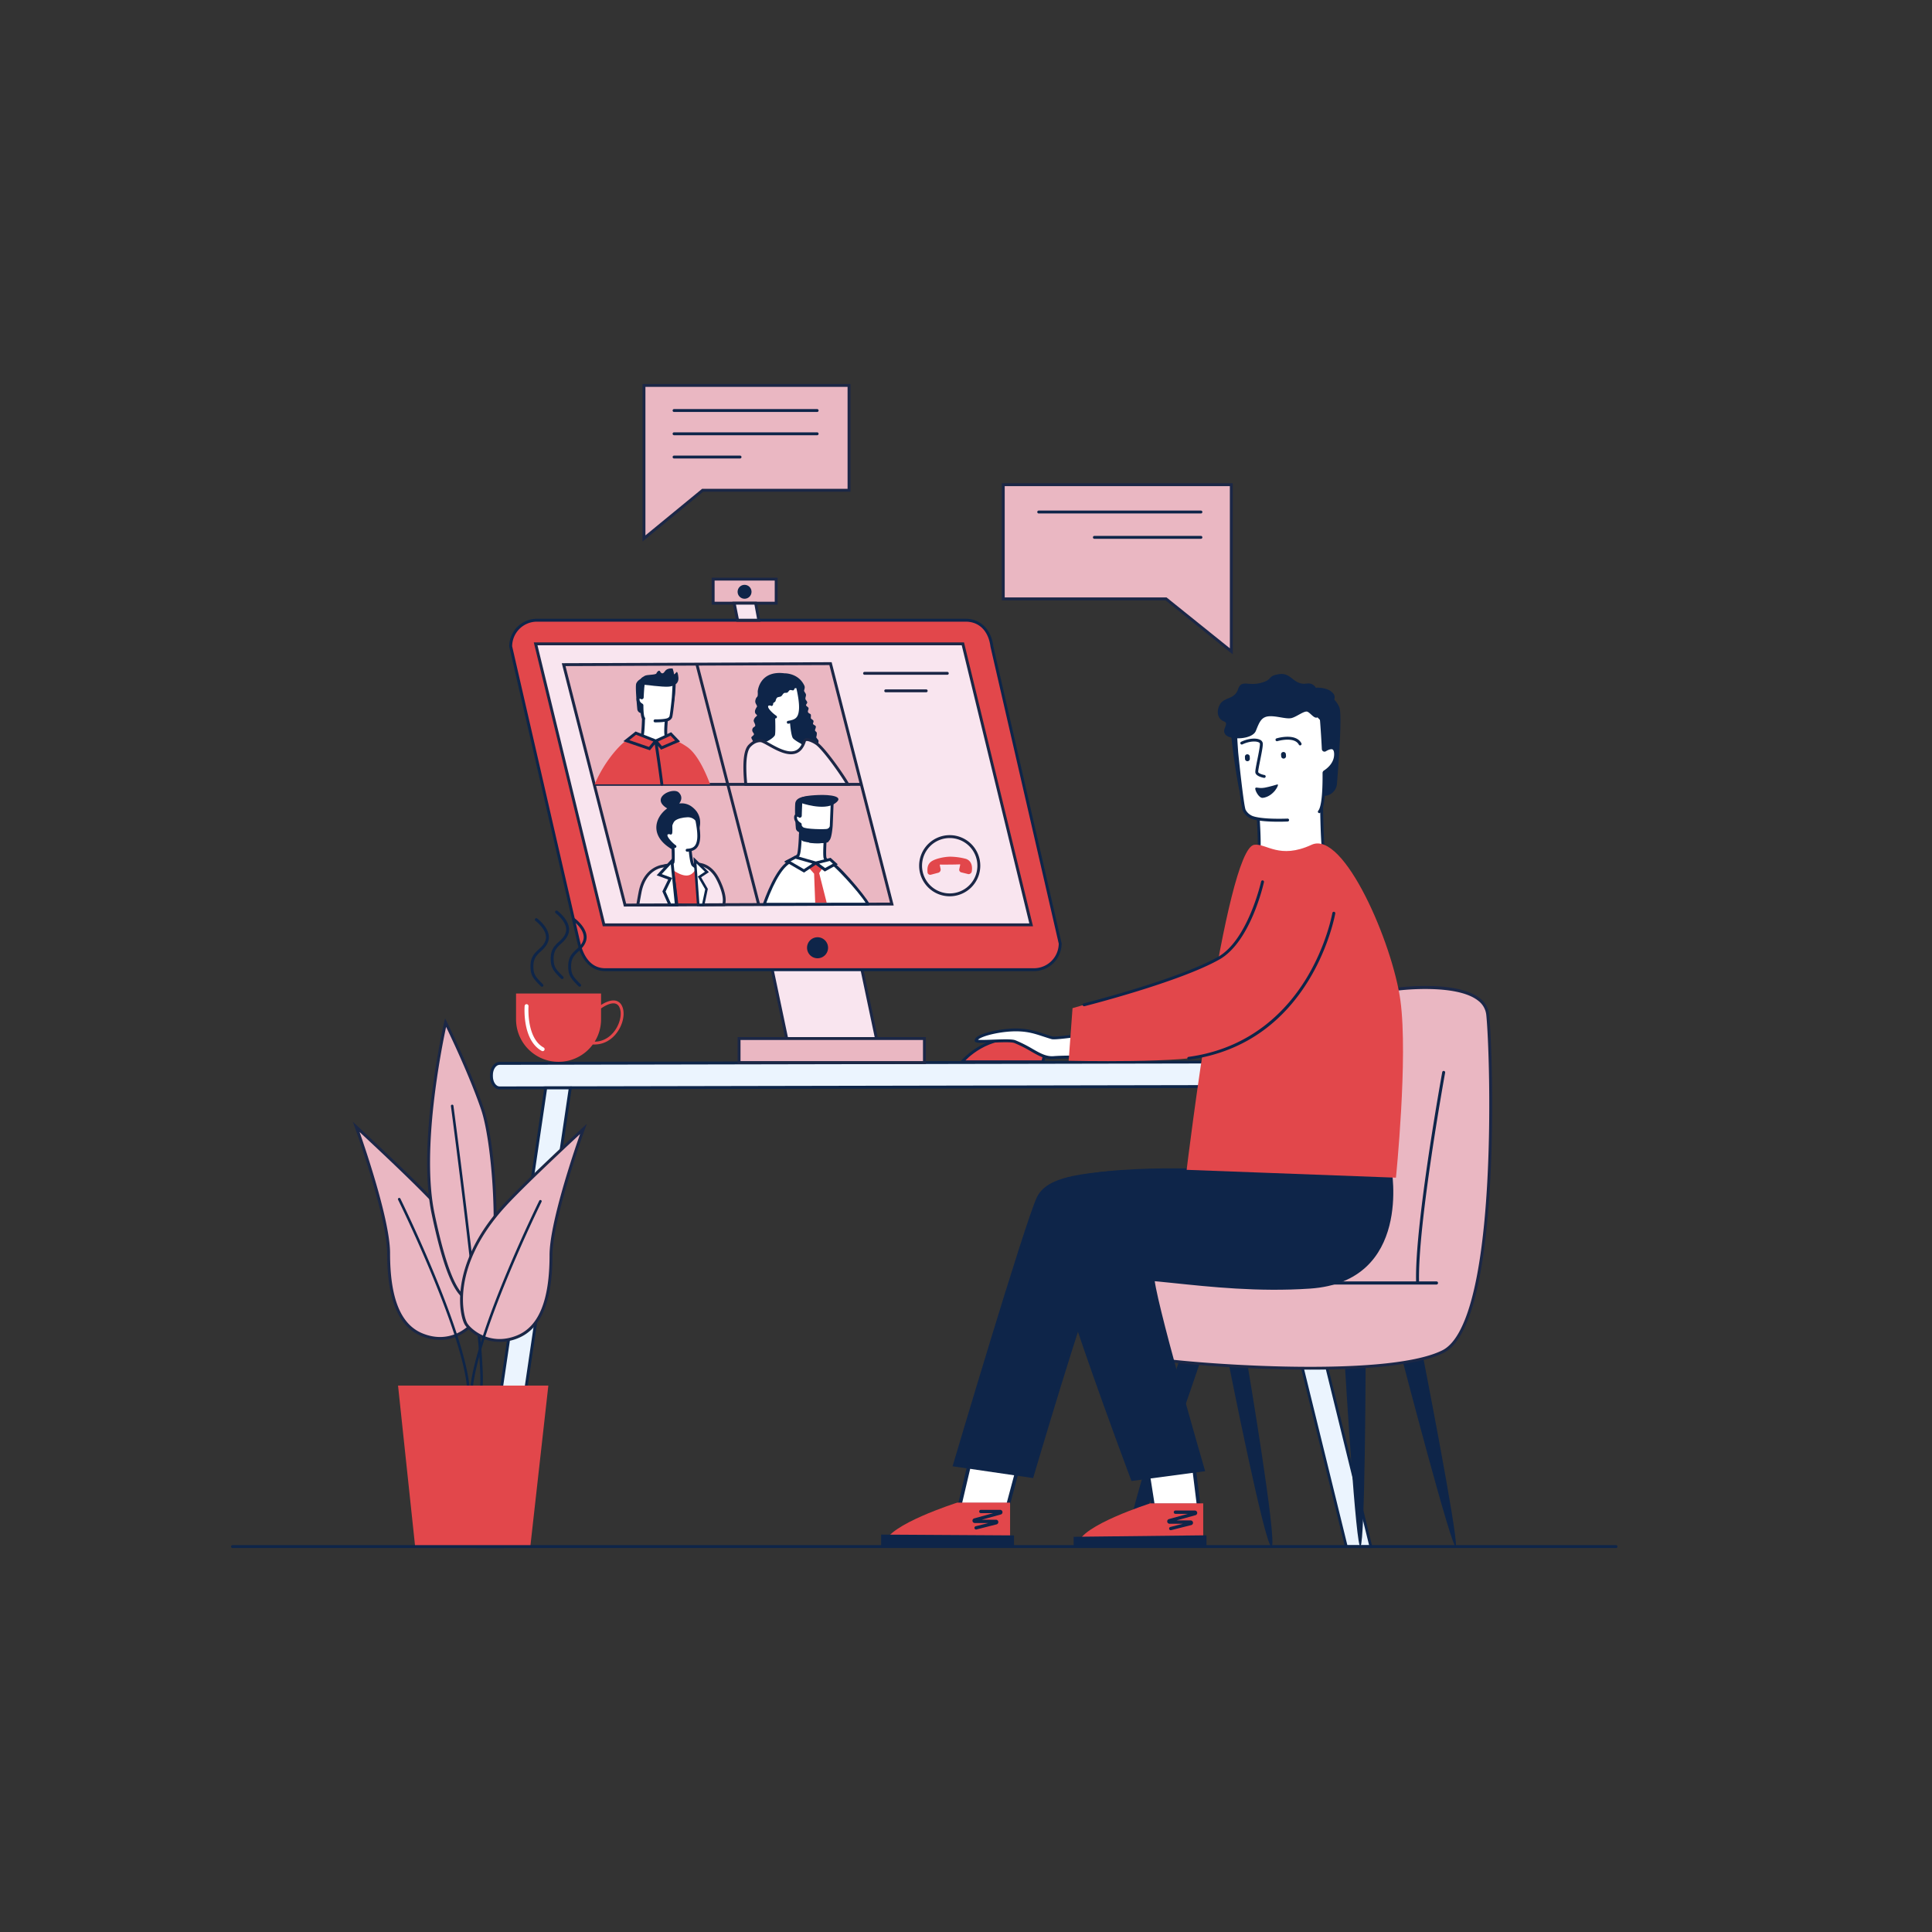 <svg id="Слой" xmlns="http://www.w3.org/2000/svg" viewBox="0 0 2000 2000"><rect x="0" y="0" width="2000" height="2000" fill="#333333" stroke="none"/><defs><style>.cls-1{fill:#eab7c2;}.cls-2{fill:#1b2746;}.cls-3{fill:#0e2549;}.cls-4{fill:#ebf4fe;}.cls-5{fill:#f9e5ef;}.cls-6{fill:#fff;}.cls-7{fill:#e2474b;}</style></defs><title>video</title><polygon class="cls-1" points="1038.57 501.74 1274.65 501.74 1274.65 610.9 1274.65 619.95 1274.65 674.27 1207.09 619.95 1038.57 619.95 1038.57 501.74"/><path class="cls-2" d="M1276.15,677.4l-69.59-55.95H1037.07V500.24h239.08Zm-236.08-58.95h167.55l.41.33,65.12,52.36V503.24H1040.07Z"/><path class="cls-3" d="M1243.18,531.54h-167.9a1.5,1.5,0,0,1,0-3h167.9a1.5,1.5,0,0,1,0,3Z"/><path class="cls-3" d="M1243.18,557.77H1132.91a1.5,1.5,0,0,1,0-3h110.27a1.5,1.5,0,0,1,0,3Z"/><polygon class="cls-1" points="878.91 398.99 666.63 398.99 666.63 499.22 666.63 507.53 666.63 557.4 727.38 507.53 878.91 507.53 878.91 398.99"/><path class="cls-2" d="M665.13,560.58V397.48H880.41V509H727.92Zm3-160.1V554.23L726.85,506H877.41V400.48Z"/><path class="cls-3" d="M845.9,426.47H697.79a1.5,1.5,0,0,1,0-3H845.9a1.5,1.5,0,0,1,0,3Z"/><path class="cls-3" d="M845.9,450.55H697.79a1.5,1.5,0,0,1,0-3H845.9a1.5,1.5,0,0,1,0,3Z"/><path class="cls-3" d="M766.09,474.63h-68.3a1.5,1.5,0,0,1,0-3h68.3a1.5,1.5,0,0,1,0,3Z"/><path class="cls-4" d="M517.14,1126.19l839.29-1.61c4.63,0,8.42-5.4,8.42-12v-1.4c0-6.6-3.79-12-8.42-12l-839.29,1.62c-4.62,0-8.41,5.4-8.41,12v1.39C508.73,1120.79,512.52,1126.19,517.14,1126.19Z"/><path class="cls-3" d="M517.15,1127.69h0c-5.46,0-9.91-6-9.91-13.5v-1.39c0-7.45,4.45-13.5,9.91-13.5l839.29-1.62c5.47,0,9.92,6.06,9.92,13.5v1.4c0,7.44-4.45,13.5-9.92,13.5Zm839.28-27-839.28,1.62c-3.75,0-6.92,4.81-6.92,10.5v1.39c0,5.69,3.17,10.5,6.91,10.5l839.29-1.61c3.75,0,6.92-4.81,6.92-10.5v-1.4C1363.35,1105.49,1360.18,1100.68,1356.43,1100.68Z"/><polygon class="cls-4" points="1393.69 1601.02 1419.1 1601.02 1301.98 1124.77 1276.58 1124.77 1393.69 1601.02"/><path class="cls-3" d="M1420.9,1602.43h-28.32l-.26-1.08-117.54-478h28.31l.26,1.07Zm-26.1-2.83h22.49l-116.41-473.42h-22.5Z"/><polygon class="cls-4" points="520.29 1601.02 494.88 1601.02 564.93 1126.19 590.34 1126.19 520.29 1601.02"/><path class="cls-3" d="M521.58,1602.52H493.15l70.49-477.83h28.44Zm-25-3H519l69.61-471.83H566.23Z"/><polygon class="cls-5" points="814.49 1075.46 907.39 1075.46 887.59 981.49 794.69 981.49 814.49 1075.46"/><path class="cls-2" d="M909.24,1077h-96l-20.43-97h96Zm-93.54-3h89.84l-19.17-91H796.54Z"/><polygon class="cls-6" points="857.73 913.65 857.87 917.38 871.66 916.86 871.52 913.12 857.73 913.65"/><path class="cls-7" d="M626.52,1003.81h443.83a27.15,27.15,0,0,0,27.14-27.14l-70.7-307.48c-2.11-16.51-12.15-27.14-27.14-27.14H555.82a27.14,27.14,0,0,0-27.14,27.14l70.7,307.48C602.91,991.74,611.53,1003.81,626.52,1003.81Z"/><path class="cls-3" d="M1070.35,1005.31H626.52c-14,0-24.39-10.32-28.6-28.3L527.18,669.36v-.17a28.67,28.67,0,0,1,28.64-28.64H999.65c15.39,0,26.35,10.87,28.62,28.37L1099,976.5v.17A28.68,28.68,0,0,1,1070.35,1005.31ZM530.18,669l70.66,307.31c2.28,9.7,8.63,26,25.68,26h443.83A25.66,25.66,0,0,0,1096,976.84l-70.67-307.39v-.07c-2.07-16.18-11.66-25.83-25.65-25.83H555.82A25.67,25.67,0,0,0,530.18,669Z"/><polygon class="cls-5" points="625.19 957.38 1067.46 957.38 996.76 666.54 554.49 666.54 625.19 957.38"/><path class="cls-2" d="M1069.37,958.88H624L552.58,665H997.94l.28,1.15Zm-443-3h439.18L995.59,668H556.4Z"/><polygon class="cls-1" points="923.27 935.87 918.95 935.89 890 936 887.54 936.01 791.61 936.38 749.35 936.54 746.42 936.55 741.64 936.57 741.4 936.57 728.7 936.62 728.69 936.62 725.37 936.63 723.55 936.64 700.75 936.73 700.17 936.73 693.55 936.75 681.68 936.8 679.98 936.8 679.77 936.81 660.18 936.88 647.02 936.93 583.49 688.04 859.74 686.99 918.57 917.47 921.81 930.15 923.27 935.87"/><rect class="cls-1" x="765.07" y="1075.09" width="191.91" height="24.87"/><path class="cls-2" d="M958.48,1101.46H763.57v-27.87H958.48Zm-191.91-3H955.48v-21.87H766.57Z"/><rect class="cls-1" x="738.25" y="599.54" width="65.25" height="24.87"/><path class="cls-2" d="M805,625.91H736.75V598H805Zm-65.25-3H802V601H739.75Z"/><path class="cls-3" d="M835.45,981.12a10.88,10.88,0,1,0,10.88-10.88A10.88,10.88,0,0,0,835.45,981.12Z"/><path class="cls-2" d="M861.19,686.62l-.29-1.13-279.34,1.06,64,250.75.29,1.14,241.69-.93,37.66-.15Zm-275.77,2.92L720.21,689l63.24,245.89-135.27.52ZM786.54,934.9,723.3,689l135.27-.51,62.77,245.88Z"/><rect class="cls-2" x="615.12" y="810.46" width="276.52" height="3"/><polygon class="cls-5" points="760.03 624.41 763.56 642.05 785.51 642.05 782.26 624.41 760.03 624.41"/><path class="cls-2" d="M787.31,643.55h-25l-4.13-20.64h25.31Zm-22.52-3h18.92L781,625.91H761.86Z"/><circle class="cls-3" cx="770.77" cy="612.62" r="7.21"/><path class="cls-2" d="M980.68,698.53H895a1.5,1.5,0,0,1,0-3h85.65a1.5,1.5,0,1,1,0,3Z"/><path class="cls-2" d="M958.79,716.65H916.91a1.5,1.5,0,0,1,0-3h41.88a1.5,1.5,0,0,1,0,3Z"/><path class="cls-2" d="M983.15,927.84a31.65,31.65,0,1,1,31.64-31.64A31.68,31.68,0,0,1,983.15,927.84Zm0-60.29a28.65,28.65,0,1,0,28.64,28.65A28.68,28.68,0,0,0,983.15,867.55Z"/><path class="cls-7" d="M983.53,886.83c-6.72.16-14.81,2.09-18.73,4.52-5,3.07-4.89,7.89-4.64,11.57a2.79,2.79,0,0,0,3.68,2.52l7.57-2a3.41,3.41,0,0,0,2.35-3.6l-.9-4.28a.53.53,0,0,1,.55-.57c2,.12,18.11,0,20.09-.24a.44.44,0,0,1,.47.57l-.87,4.16a2.84,2.84,0,0,0,2.33,3.66l7,1.76A3.38,3.38,0,0,0,1006,902c1.24-8.58-2.82-11.83-6.1-12.93A67.75,67.75,0,0,0,983.53,886.83Z"/><path class="cls-7" d="M643.52,1040.65a9.18,9.18,0,0,0-6.67-4.84c-4.78-.81-10.41,1.84-14.64,4.5v-11.84h-88v26.71a44,44,0,0,0,44,44h0a43.94,43.94,0,0,0,35.43-17.91c.58,0,1.16,0,1.74,0,10,0,18.92-5.23,24.8-14.58C645.79,1057.8,647.17,1047.07,643.52,1040.65Zm-5.89,24.49c-5.25,8.36-13.18,13.09-22,13.18a43.75,43.75,0,0,0,6.58-23.14v-11.27c3.9-2.68,9.69-5.89,14.15-5.14a6.23,6.23,0,0,1,4.55,3.36C644,1047.54,642.61,1057.22,637.63,1065.14Z"/><path class="cls-6" d="M561.8,1088.14a2.11,2.11,0,0,1-1-.24c-20.23-11.17-17.8-45.11-17.69-46.55a2,2,0,0,1,4,.31c0,.33-2.33,32.82,15.64,42.73a2,2,0,0,1-1,3.75Z"/><path class="cls-3" d="M600.07,1021.45A1.49,1.49,0,0,1,599,1021c-8.13-8.06-10.93-11.36-10.78-21.34.14-9.23,4.46-13.2,8.63-17,2.87-2.64,5.58-5.13,6.94-9.39,3.13-9.84-10.33-20-10.47-20.09a1.5,1.5,0,1,1,1.79-2.41c.63.47,15.32,11.53,11.54,23.41-1.6,5-4.74,7.9-7.77,10.69-3.88,3.57-7.54,6.93-7.66,14.88-.14,8.81,2.1,11.43,9.89,19.16a1.5,1.5,0,0,1-1.06,2.57Z"/><path class="cls-3" d="M561,1021.45a1.53,1.53,0,0,1-1.06-.44c-8.12-8.07-10.92-11.36-10.77-21.34.14-9.23,4.46-13.2,8.63-17,2.87-2.64,5.58-5.13,6.94-9.39,3.13-9.84-10.33-20-10.47-20.09a1.5,1.5,0,1,1,1.79-2.41c.63.47,15.32,11.53,11.54,23.41-1.6,5-4.74,7.9-7.77,10.69-3.88,3.57-7.54,6.93-7.66,14.88-.14,8.81,2.1,11.43,9.89,19.16a1.5,1.5,0,0,1-1.06,2.57Z"/><path class="cls-3" d="M581.87,1013.52a1.49,1.49,0,0,1-1-.44c-8.13-8.06-10.93-11.36-10.78-21.33.14-9.24,4.46-13.21,8.63-17,2.87-2.64,5.59-5.14,6.94-9.4,3.13-9.84-10.33-20-10.46-20.09a1.5,1.5,0,0,1,1.78-2.41c.63.47,15.32,11.53,11.54,23.41-1.6,5-4.73,7.91-7.77,10.69-3.87,3.57-7.54,6.94-7.66,14.88-.13,8.81,2.1,11.43,9.89,19.16a1.5,1.5,0,0,1,0,2.12A1.48,1.48,0,0,1,581.87,1013.52Z"/><path class="cls-3" d="M838,824.28c-4.18.18-14.33.47-14.8,7.87-.54,8.44.19,19.39.67,25.16a4.6,4.6,0,0,0,4.3,4.21l25.54,1.65a4.62,4.62,0,0,0,4.84-3.79c1.4-7.77,3.57-24.41,2.8-27C858.75,823.71,844.62,824,838,824.28Z"/><path class="cls-6" d="M828.54,863.62s-.54,19.82-2.44,22-11.39,6.69-11.39,6.69L844.66,914l20.06-13.17s-9.84-10-10.62-12.63c-1.08-3.7.39-22.88.39-22.88Z"/><path class="cls-3" d="M844.62,915.79,811.79,892l2.27-1.09c3.57-1.7,9.68-4.93,10.92-6.32.95-1.39,1.82-12,2.06-21a1.48,1.48,0,0,1,1.54-1.46,1.5,1.5,0,0,1,1.46,1.54c-.17,6.12-.77,20.61-2.82,22.92-1.48,1.67-6.58,4.4-9.62,5.93l27.1,19.63,17.67-11.6c-3.13-3.24-9-9.53-9.71-11.95-1.12-3.85.19-21.42.34-23.41a1.5,1.5,0,1,1,3,.23c-.56,7.31-1.18,19.84-.45,22.34.42,1.42,5.64,7.33,10.25,12l1.29,1.31Z"/><path class="cls-6" d="M838.39,870.93c7.2,1.31,16.33.52,19-1.83,1.57-1.38,2.53-7.16,3.13-13.79,0-.19,1-23.78,1-23.78l-32.4-2.08s-.4,7.14-.6,15.17a.46.46,0,0,1-.71.37c-1.65-1.1-4-2.06-4.22.93-.32,3.73,2.87,6.27,4.53,7.19a.51.51,0,0,1,.28.47c0,5.67.24,10.6.91,12.37a5.39,5.39,0,0,0,2.18,2.51Z"/><path class="cls-3" d="M845.8,873.06a43.91,43.91,0,0,1-7.67-.65,1.5,1.5,0,1,1,.53-2.95c7.37,1.33,15.73.28,17.74-1.49.27-.23,1.65-2,2.62-12.8,0-.39.57-14,.89-22.24L830.49,831c-.13,2.52-.37,7.87-.52,13.62a2,2,0,0,1-3,1.58,4.44,4.44,0,0,0-1.76-.82,2,2,0,0,0-.13.63c-.3,3.41,3.34,5.51,3.76,5.74a2,2,0,0,1,1.05,1.79c0,8.47.52,11.06.81,11.85a4,4,0,0,0,1.61,1.79,1.5,1.5,0,0,1-1.67,2.49,6.89,6.89,0,0,1-2.74-3.23c-.42-1.1-1-3.58-1-12.35-2.52-1.57-5.13-4.56-4.8-8.34a3.42,3.42,0,0,1,1.78-3.08,3.72,3.72,0,0,1,3.19.15c.21-7.24.55-13.43.55-13.5l.09-1.51L863,830.13l-.06,1.46c-.62,15.67-.94,23.7-1,23.85-1,11.16-2.46,13.76-3.63,14.79C856.18,872.16,851.07,873.06,845.8,873.06Z"/><path class="cls-3" d="M828.33,853l2.78,3.12c2.18,2.43,23.77,2.56,25.33,1.9,3.43-1.47,2.76-4.45,4-4.11,1.52.41-1.17,15.53-2.91,17.57s-17.4,1.78-25.67-.47C825,869.12,828.33,853,828.33,853Z"/><path class="cls-3" d="M828.92,831.12s23.73,8.55,35.22.74-5.87-9.27-16.39-8.88S822.43,824.55,828.92,831.12Z"/><path class="cls-6" d="M791.11,936.13c6.27-17.45,17-41.54,29.06-45.07.42-.12,10,2.1,16.84,3.4,1.57-1.49,3.86-1.67,7-.18l0,0c.32.16,13.24-2.54,13.67-2.59,5.11-.64,36.72,35.78,40.84,44.25C898.56,936,791.11,936.13,791.11,936.13Z"/><path class="cls-3" d="M789,937.64l.73-2c6.81-19,17.55-42.35,30-46,.54-.15.6-.17,7.2,1.24,2.93.63,6.54,1.4,9.66,2,1.51-1.1,4-1.77,7.72-.08,1.46-.2,7.27-1.37,10.16-2,2.53-.51,2.9-.58,3.07-.6,6.75-.89,38.82,37.8,42.36,45.09l.15.31V936c0,1.5-1.25,1.51-2.7,1.51H894l-12.18,0-36.93.06-53.73.06Zm31.37-45.07c-8.5,2.71-18.08,17.59-27.09,42.06,13.65,0,88.06-.1,102.75-.15-7.25-11.56-34.19-41-38.15-41.28l-2.78.56c-8.87,1.8-10.62,2.12-11.3,2h-.11l-.31-.14c-3.6-1.72-4.89-.5-5.31-.09l-.56.53-.75-.14c-3.3-.63-7.25-1.47-10.42-2.15C823.76,893.25,821.14,892.69,820.34,892.57Z"/><polygon class="cls-7" points="855.77 934.42 843.89 934.45 842.76 904.46 837.2 898.2 844.5 893.84 851.85 898.2 848.01 903.84 855.77 934.42"/><polygon class="cls-6" points="844.49 893.34 832.25 901.5 815.25 891.61 823.39 887.3 844.49 893.34"/><polygon class="cls-6" points="844.49 893.34 853.99 900.35 864.72 894.47 859.39 889.62 844.49 893.34"/><path class="cls-3" d="M867.29,894.77,859.8,888l-15.28,3.81-21.3-6.08-11.06,5.85,20.14,11.72,12.15-8.1,9.41,7Zm-35.1,5-13.85-8.07,5.22-2.76,17.4,5ZM859,891.27l3.19,2.89-8.06,4.42L847.94,894Z"/><path class="cls-6" d="M690.41,739.89s-2.29,19.87-.63,22S701.14,768,701.14,768L684,802.65l-31,0-5.44-25.49s16.11-12.43,17.11-14.94c1.38-3.49,1.64-22,1.64-22Z"/><path class="cls-3" d="M651.67,804.22l-5.91-27.66.77-.59c7.6-5.86,15.9-12.82,16.62-14.31.92-2.33,1.43-14.39,1.53-21.43a1.54,1.54,0,0,1,3.08,0c0,1.92-.31,18.9-1.75,22.54-1,2.5-11.55,10.91-16.83,15l5,23.32,28.83,0,16-32.32c-3-1.29-9-4-10.47-5.93-1.78-2.31-.56-15.49.32-23.14a1.54,1.54,0,1,1,3.06.35c-1,8.88-1.65,19.44-.89,21,.82,1.06,6.19,3.7,10.67,5.5l1.54.62-18.35,37Z"/><path class="cls-3" d="M684.64,700.76c4.36.42,15,1.32,14.78,8.67-.22,8.38-2,19.15-3.07,24.83a5,5,0,0,1-4.9,3.91l-27,.09a4.59,4.59,0,0,1-4.71-4c-.74-7.77-2.15-24.21-1.1-26.69C662.25,699.09,677.74,700.09,684.64,700.76Z"/><path class="cls-6" d="M666.44,743.73c-1.41-1.42-1.85-7-1.84-13.44a.51.51,0,0,0-.26-.44c-1.75-1-3.94-2.85-3.78-6,.14-2.76,1.93-2.43,3.57-1.55a.47.47,0,0,0,.68-.38c.33-7.73,1-14.5,1-14.5l32-.11s-.24,6.89-.76,14.61c0,.35-1.86,18.78-2.67,20.45a5.54,5.54,0,0,1-2.36,2.28s-2.1,1.59-13.73,1.63Z"/><path class="cls-3" d="M678.27,747.8a1.55,1.55,0,1,1,0-3.09c10,0,12.57-1.2,12.87-1.36l.11-.06a4.09,4.09,0,0,0,1.73-1.62c.65-1.64,2.36-17.91,2.52-19.88.36-5.41.59-10.46.69-12.95l-29,.1c-.21,2.37-.61,7.48-.85,13a2,2,0,0,1-3,1.68,3.26,3.26,0,0,0-1.18-.44,2.52,2.52,0,0,0-.11.7c-.1,1.88.91,3.43,3,4.6a2.06,2.06,0,0,1,1,1.79c0,10.64,1.24,12.2,1.39,12.34a1.55,1.55,0,0,1-2.19,2.19c-1.06-1.05-2.26-3.6-2.3-13.94a7.84,7.84,0,0,1-4-7.13,3.67,3.67,0,0,1,1.65-3.27,3.4,3.4,0,0,1,2.67-.2c.35-7,.9-13,.91-13l.13-1.4,35-.11-.06,1.61c0,.06-.25,7-.76,14.66,0,.17-1.82,18.94-2.83,21a7,7,0,0,1-2.94,2.92c-.81.52-3.89,1.82-14.54,1.85Z"/><path class="cls-7" d="M711.1,773.06A76.59,76.59,0,0,0,701,767.23l.42-.19-7-7.25L678.8,767h0l-20.6-8.1-7.79,6.21c-8.7,5.14-25.1,23.7-34.82,46.82H735.11C730.92,800.65,722.22,780.52,711.1,773.06Z"/><path class="cls-3" d="M681.09,772.09l3.29,3.93L704,767.56,694.79,758l-16,7.42-20.81-8.19L645.29,767.3l27.52,9.41,5-6.12c1,6.8,3.5,23.26,5.88,41.57a1.5,1.5,0,0,0,1.49,1.3h.19a1.5,1.5,0,0,0,1.29-1.68C684.49,795,682.25,779.79,681.09,772.09Zm17.77-5.57-13.61,5.86-4-4.81,12.9-6Zm-27.05,6.67-20.37-7,7-5.59,17.89,7Z"/><path class="cls-3" d="M692.11,710.83c3.82-.33,11-2,10.15-9.8s-2.29-4.9-2.29-4.9-1.54,1.78-2.14,1.87.64.48-1.47-5.92c0,0-5.69-.93-8.07,2.83s-4.17,1.75-5.12-.06c-.81-1.55-3.16.56-3.6,2.18-.84,1.82-9.56,1.15-12.11,2.57-4,2.25-5.43,3.19-5.23,8.75,0,1.07,1.83,11.44,1.83,11.44l3.1-11S685.86,711.36,692.11,710.83Z"/><path class="cls-3" d="M812.06,697s13-.43,19.59,10.84c1.75,3,1.66,3.51.78,6.79-.37,1.37,2,3,1.94,4.88,0,1-.67,2.54-.62,3.68.07,1.58,1.64,2.28,1.88,3.92.14,1-1.39,2-1.19,3s2.23,1.78,2.51,2.78c.37,1.32-.62,2.28-.62,3.55,0,1.53,1.18,1.87,2.63,2.78,1.06.66,0,4,.63,4.66s2.22,1.56,2.43,2.15c.49,1.39-.58,2.45-.41,3.2.25,1.18,2.52,1.59,2.87,2.64s-.54,2.67-.79,3.9c-.21,1,1.75,2,1.84,2.78A12,12,0,0,1,845,763c-.07,1,2.42,2.9,2.37,4.15-1.09,26.22-70.63,21.18-69.88,2.77,0-1.15,2.51-1.89,1.72-3.24a15.87,15.87,0,0,1-1.4-2.76c-.43-1.17,2-2.23,2.55-3.33.8-1.7-2.41-2.65-1.46-5.9.73-2.5,3.13-2,2.92-4-.17-1.61-1.86-3.69-1.56-5,.9-4,4.39-4.41,3.13-5.63s-2.26-1.94-1.7-4.78a16.92,16.92,0,0,1,2-3.83c-.17-2.16-2.5-3.38-1.66-6.76,1.18-4.81,2.81-1.22,2.36-8.66C784.36,714.68,786.71,693.75,812.06,697Z"/><path class="cls-6" d="M800.79,736.84s.92,22.53.06,23.72c-3,4.06-11.67,7.63-13.66,8.16s30.19,21,30.19,21l19-15.43-6.39-5.77s-5.38-2.7-7.74-5.14S818.69,738,818.69,738Z"/><path class="cls-3" d="M817.49,791.59l-.91-.59c-31.34-19.94-31.14-21.26-31-22.42a1.58,1.58,0,0,1,1.18-1.31c2.09-.56,10-3.95,12.71-7.43.37-1.83.19-13-.22-22.94l-.07-1.67,20.9,1.4.07,1.33c.53,10.56,1.87,22.9,3.1,24.41,1.78,1.84,5.89,4.11,7.32,4.83l.18.09,7.85,7.08ZM789.78,769.4c4.08,3.23,16.19,11.28,27.5,18.49L834,774.25l-4.95-4.46c-1-.52-5.67-3-8-5.35s-3.44-17.36-3.86-25l-14.91-1c.84,21.44,0,22.52-.29,23C799.49,765,793.34,768,789.78,769.4Z"/><path class="cls-6" d="M802.8,742.27c-2.65-1.76-9-7.06-9.15-10.53s3.83-3.06,5-2.51c.8.36,0-17,0-17l26.84-1.44s4,14.91,3,24.49-5.47,11.22-12.37,12.42Z"/><path class="cls-3" d="M816.16,749.22a1.5,1.5,0,0,1-.26-3c6.94-1.21,10.3-2.69,11.14-11.09.77-7.67-1.79-19.11-2.68-22.78l-24.12,1.3c.72,15.87.11,16.28-.65,16.79l-.7.48-.82-.35a3.37,3.37,0,0,0-2.55,0c-.12.08-.4.26-.37,1.05.08,2.31,5.08,7.07,8.48,9.33a1.5,1.5,0,0,1-1.66,2.5c-.1-.07-9.63-6.62-9.82-11.72a4,4,0,0,1,1.7-3.65,5.57,5.57,0,0,1,3.66-.74c.11-2.76-.06-9.23-.34-15.09l-.07-1.49,29.55-1.58.31,1.17c.17.62,4,15.29,3.06,25-1.07,10.73-6.55,12.52-13.6,13.74Z"/><path class="cls-3" d="M828.61,710.18a18.93,18.93,0,0,0-5.16,1.38c-.75.29-1.23,2.7-2.08,3.06s-2.71-.66-3.75-.19-1.53,2-2.65,2.55c-.87.45-2.39,0-3.25.47-1.44.82-1.79,2.45-3.14,3.39-.88.62-3.36.63-4.11,1.36-1.39,1.36-1.41,3.58-2,4.1-1.87,1.81-2.6,1-3.45,3.14a6.79,6.79,0,0,0-2.62-.59,3.24,3.24,0,0,0-1.91.59l1.54-19.87Z"/><path class="cls-5" d="M877.71,812H772.05c-1.74-17.94-1.51-34.31,3.9-39.87,4.7-4.84,8.86-5.34,11.16-5.34,6.9,0,37.14,28,45.67.34,1.23-4,10.57,1,13.21,3.09C853.51,776.13,870.57,799.84,877.71,812Z"/><path class="cls-2" d="M880.33,813.46H770.69l-.14-1.35c-2.17-22.41-.76-35.84,4.32-41.06,3.73-3.85,7.85-5.8,12.24-5.8h0c2.16,0,5.4,1.81,9.88,4.3C804.93,774,815.81,780,823.44,777c3.63-1.46,6.21-4.84,7.9-10.32a3.47,3.47,0,0,1,2.36-2.33c4-1.24,11.46,3.29,13.22,4.69,7.72,6.11,24.78,29.81,32.08,42.19Zm-106.92-3H875.05c-7.8-12.66-23.19-33.72-30-39.1-2.31-1.83-8.32-4.84-10.47-4.18a.47.47,0,0,0-.38.36c-2,6.31-5.2,10.42-9.66,12.21-8.95,3.59-20.55-2.86-29-7.58-3.46-1.93-7-3.92-8.42-3.92h0c-3.6,0-6.89,1.6-10.09,4.89C774.07,776.17,771.09,785.12,773.41,810.46Z"/><path class="cls-3" d="M690.7,836.85c-18.36-11,6-22.42,12-16.44,4.61,4.6,2,9.35.41,11.39a17.42,17.42,0,0,1,12.27,2.75c15.91,11,6.85,27.77,6.85,27.77s-5.6,28.93-26.11,17.17C671.7,865.52,677.9,846.05,690.7,836.85Z"/><path class="cls-6" d="M696.39,869.72s1.05,21.83.23,23c-2.82,3.95-11.25,7.47-13.18,8s31.65,13,31.65,13l16-8-6.24-5.54s-5.23-2.58-7.54-4.93-3.58-24.55-3.58-24.55Z"/><path class="cls-3" d="M715.18,915.4l-.61-.23c-32.8-12.23-32.76-13.11-32.7-14.45a1.57,1.57,0,0,1,1.17-1.45c2-.56,9.66-3.89,12.24-7.27.34-1.81.08-12.56-.39-22.2l-.08-1.67,20.36,1.2.07,1.33c.59,10.2,2,22.13,3.18,23.6,1.73,1.77,5.72,3.94,7.11,4.62l.18.09,8,7.15ZM686.85,901c5.09,2.29,17.07,7,28.16,11.1l13.44-6.71L724,901.48c-1-.5-5.53-2.86-7.76-5.13s-3.47-16.77-3.93-24.18L698,871.32c1,20.73.2,21.8-.13,22.26C695.57,896.76,690.36,899.52,686.85,901Z"/><path class="cls-6" d="M698.67,876.21c-2.57-1.69-9.09-8-9.23-11.37s3.69-3,4.86-2.48c.78.35-.49-18.53-.49-18.53l25.94-2.14s4.37,17,3.51,26.34-5.12,11.77-11.89,12.12Z"/><path class="cls-3" d="M711.36,881.65a1.5,1.5,0,0,1-.07-3c6-.31,9.68-2.18,10.48-10.76.69-7.51-2.21-20.56-3.17-24.6l-23.19,1.91c1.14,17.45.57,17.85-.2,18.39l-.69.48-.83-.34a3.28,3.28,0,0,0-2.42.06c-.11.07-.37.25-.33,1,.1,2.49,5.87,8.43,8.55,10.18a1.5,1.5,0,1,1-1.64,2.51c-2.24-1.46-9.72-8.24-9.91-12.56a3.93,3.93,0,0,1,1.64-3.59,5.43,5.43,0,0,1,3.48-.76c0-3-.31-10.12-.74-16.62l-.1-1.48,28.67-2.36.31,1.23c.18.71,4.43,17.41,3.55,26.85-.83,9-4.81,13-13.31,13.48Z"/><path class="cls-7" d="M746.43,935.27c.1-7.2-.5-27.14-10.71-34-3.69-2.48-6-4.17-7.71-5.1a.16.16,0,0,0-.09,0,6,6,0,0,0-2.56-.88h-.25a2.25,2.25,0,0,0-.52.08h0a5.64,5.64,0,0,0-2.92,2.48l-.3.42c-.17.24-.34.48-.51.74v0c-3.52,5.17-8,12.69-24.35,1.62l-.91-.62c-1-.73-2.12-1.54-3.26-2.42a2.46,2.46,0,0,0-1.08-.47,4.42,4.42,0,0,0-1.11-.07,15,15,0,0,0-4.61,1.19c-1.49.57-2.93,1.25-4,1.74-6.09,2.68-6.2,7.63-5.05,12.27,1.09,4.4,3.31,8.52,2.63,10.17l.28,5.58.7,7.2Z"/><path class="cls-5" d="M749.7,933.43c-.09.88-.21,2.25-.35,3.11l-23.92.12c-1.46-10.34-2.65-19.92-3.29-26.91h0a94.56,94.56,0,0,1-.54-11.82c0-.21,0-.4,0-.58.15-1.75.47-2.68,1-2.66a15.63,15.63,0,0,1,1.9.18h0q.36,0,.72.12a18,18,0,0,1,2.61.69.16.16,0,0,1,.09,0c5.06,1.73,10.19,5.73,13.94,12.23C745,913.15,750.55,925.33,749.7,933.43Z"/><path class="cls-2" d="M724.13,938.17l-.18-1.3c-1.55-11-2.7-20.3-3.31-27v-.08a94.15,94.15,0,0,1-.54-12c0-.13,0-.26,0-.38l0-.21c.1-1.17.33-4.12,2.57-4.08a15.26,15.26,0,0,1,1.9.18h.57l.11.1.32.07a19.09,19.09,0,0,1,2.55.65h.21l.27.17c5.81,2,11,6.59,14.61,12.84,3.13,5.44,8.82,18,7.94,26.41l-.06.6c-.08.83-.18,1.87-.3,2.59l-.21,1.26Zm-.49-28.48c.58,6.35,1.65,15.14,3.09,25.47l21.3-.11c0-.39.08-.79.11-1.16l.07-.61c.74-7.13-4.11-18.62-7.56-24.6-3.25-5.62-7.85-9.71-13-11.51h0l-.24-.08a16.55,16.55,0,0,0-2.39-.63H725l-.54-.09H724l-.09-.08-.58-.06a11.49,11.49,0,0,0-.17,1.25l0,.52a90.86,90.86,0,0,0,.53,11.62Zm-1-13.51h0Z"/><path class="cls-5" d="M697.44,910.08c-.17-1.16-.35-2.26-.52-3.29-.46-2.77-.91-5-1.35-6.77-.53-2.14-1-3.42-1.52-3.68a3.57,3.57,0,0,0-1-.38,6.76,6.76,0,0,0-1.74-.2,17.32,17.32,0,0,0-4.74.84s-19.14,1.22-24,27.33c-.84,4.45-1.63,8.79-2.36,13l19.59-.07h1.91l11.87,0,6.62,0h.58C699.62,926.18,698.5,917,697.44,910.08Z"/><path class="cls-2" d="M658.39,938.39l.31-1.77c.74-4.21,1.53-8.58,2.36-13,4.79-25.5,23.1-28.3,25.22-28.53a18.2,18.2,0,0,1,5-.87,8.14,8.14,0,0,1,2.14.26,4.75,4.75,0,0,1,1.34.52c.76.41,1.42,1.34,2.23,4.62.44,1.7.9,4,1.38,6.89.17,1,.35,2.14.52,3.31,1,6.59,2.13,15.58,3.32,26.71l.18,1.66-22.58.08Zm32.93-41.13A16,16,0,0,0,687,898l-.34.06c-.73,0-18,1.54-22.66,26.11-.71,3.77-1.4,7.52-2,11.17l37.11-.14c-1.12-10.34-2.17-18.72-3.13-24.93h0c-.17-1.15-.34-2.24-.51-3.26-.46-2.78-.91-5-1.33-6.64a11.86,11.86,0,0,0-.93-2.82,2,2,0,0,0-.45-.15A5.14,5.14,0,0,0,691.32,897.26Zm2,.39h0Zm-.18-.14Z"/><polygon class="cls-6" points="724.59 908.64 731.37 920.38 727.9 936.64 727.89 936.64 724.57 936.65 722.75 936.66 720.86 910.51 720.03 899.04 720.03 899.02 719.95 897.92 719.41 890.52 724.31 895.3 724.51 895.5 731.81 902.62 728.91 904.54 724.08 907.75 724.59 908.64"/><path class="cls-3" d="M721.54,938l-3.67-50.77,16,15.62-8.06,5.34,6.93,12L729,937.94ZM721,893.85l3,41.51h2.89L730,920.6l-7.65-13.26,7.4-4.91Z"/><polygon class="cls-6" points="700.17 936.73 693.55 936.75 687.36 922.83 693.74 909.65 682.34 905.48 685.51 902.05 688.85 898.43 690.12 897.06 691.32 895.76 695.51 891.22 695.77 893.72 696.48 900.64 697.11 906.87 697.44 910.08 700.17 936.73"/><path class="cls-3" d="M692.57,938.26l-6.87-15.45,6-12.32-11.95-4.37,16.95-18.35,5.17,50.46ZM689,922.86l5.51,12.39h4l-2.71-26.41Zm-4-18,10.83,4-1.44-14.13Z"/><path class="cls-3" d="M723.35,855.48s-2.66-9.83-11.74-9.47c-4.78.19-10.56,1.41-13.22,3.93s-4.46,12.6-4.46,12.6l-4.64-19.09,29.48-5Z"/><path class="cls-1" d="M368.75,1166.61s33.54,92.85,33.54,130.6,6.74,73.22,34.7,84.56,48.13-5.85,52.86-12.65c5.84-8.39,17.4-61.59-39.72-123.76C427.69,1220.94,368.75,1166.61,368.75,1166.61Z"/><path class="cls-2" d="M455.53,1387.07a50.68,50.68,0,0,1-19.11-3.91c-24-9.72-35.63-37.84-35.63-86,0-37.06-33.12-129.16-33.45-130.09l-2.09-5.77,4.52,4.16c.59.54,59.24,54.65,81.46,78.83,30.66,33.37,40.77,63.46,43.85,82.83,3.5,22-.6,37.91-4,42.8C487.28,1375.43,474.32,1387.07,455.53,1387.07ZM372.2,1171.85c7.34,21,31.59,92.78,31.59,125.36,0,46.75,11,74,33.76,83.17,27.14,11,46.45-5.48,51.07-12.12,4.85-7,18.14-59-39.6-121.89C430.48,1226.19,386.37,1185,372.2,1171.85Z"/><path class="cls-3" d="M484.6,1435.66a1.32,1.32,0,0,1-1.31-1.18c-6.88-61.94-70.51-191.13-71.15-192.43a1.32,1.32,0,1,1,2.36-1.17c.65,1.3,64.48,130.91,71.41,193.31a1.32,1.32,0,0,1-1.16,1.46Z"/><path class="cls-1" d="M461.27,1058.52s-28.59,123.15-12.93,197.94,31.57,102.91,51.56,82.74,13.55-150.38-.57-191.46S461.27,1058.52,461.27,1058.52Z"/><path class="cls-2" d="M487.81,1347a12.08,12.08,0,0,1-3.46-.51c-13.59-4-25.5-32.53-37.48-89.75-15.54-74.25,12.65-197.35,12.93-198.58l.95-4.07,1.86,3.74c.24.48,24.14,48.7,38.13,89.39,7,20.23,12.25,62,13.17,104,.48,22.33.2,75.71-12.95,89C496.5,1344.76,492.09,1347,487.81,1347Zm-26-284c-4.76,22.17-25.79,127.22-12,193.11,11.57,55.26,23.15,83.88,35.39,87.49,4.26,1.26,8.72-.54,13.63-5.5,8.56-8.63,13.07-41.08,12.08-86.8-.9-41.06-6.24-83.46-13-103.11C486.27,1114.38,467.73,1075.28,461.8,1063Z"/><path class="cls-3" d="M498.36,1435.66h-.11a1.31,1.31,0,0,1-1.21-1.42c3.08-37.81-29.93-286.78-30.26-289.29a1.32,1.32,0,0,1,2.61-.35c1.37,10.27,33.39,251.76,30.28,289.86A1.32,1.32,0,0,1,498.36,1435.66Z"/><path class="cls-1" d="M604,1168.7s-33.55,92.85-33.55,130.59-6.74,73.23-34.69,84.57-48.13-5.86-52.86-12.66c-5.84-8.38-17.41-61.58,39.72-123.76C545,1223,604,1168.7,604,1168.7Z"/><path class="cls-2" d="M517.17,1389.15c-18.79,0-31.76-11.63-35.55-17.09-3.41-4.89-7.5-20.83-4-42.8,3.08-19.37,13.19-49.46,43.85-82.83,22.22-24.19,80.87-78.29,81.46-78.83l4.51-4.16-2.08,5.77c-.34.92-33.46,93-33.46,130.08,0,48.12-11.65,76.23-35.63,86A50.57,50.57,0,0,1,517.17,1389.15Zm83.33-215.21c-14.18,13.15-58.28,54.34-76.82,74.52-57.75,62.85-44.45,114.92-39.6,121.88,4.62,6.65,23.93,23.13,51.07,12.13,22.71-9.22,33.75-36.42,33.75-83.18C568.9,1266.71,593.15,1194.92,600.5,1173.94Z"/><path class="cls-3" d="M488.1,1437.74H488a1.31,1.31,0,0,1-1.16-1.45c6.93-62.4,70.76-192,71.4-193.32a1.32,1.32,0,0,1,2.37,1.17c-.64,1.3-64.27,130.5-71.15,192.44A1.33,1.33,0,0,1,488.1,1437.74Z"/><polygon class="cls-7" points="412.05 1434.34 567.65 1434.34 549.02 1600.66 429.75 1601.02 412.05 1434.34"/><path class="cls-3" d="M1471.73,1397.25s38,194,35.34,203.38-57-199.27-57-199.27Z"/><path class="cls-3" d="M1413.68,1414.62s-.61,180.18-5.27,186.18-16-184.42-16-184.42Z"/><path class="cls-3" d="M1291.74,1414.62s30.67,181.79,24.67,186.32-44-187.11-44-187.11Z"/><path class="cls-3" d="M1241.77,1411.72s-62,185.08-73.36,186.41,51.9-188.34,51.9-188.34Z"/><path class="cls-1" d="M1447.67,1023.8s88.4-11.22,92.4,26.56,13.6,318.77-46.2,348.77-274.8,13-300.8,7-20-97-20-97l223-30,27.67-247,23.93-8.33Z"/><path class="cls-2" d="M1356.16,1417.84c-74.19,0-150-7.15-163.43-10.25-26.93-6.21-21.4-94.79-21.15-98.56l.08-1.22,1.21-.17,221.84-29.84L1422.36,1031l25.12-8.72c2.48-.31,61-7.48,84.54,11.17a24,24,0,0,1,9.54,16.72c2.12,20,5.37,99.51.83,177.55-2.6,44.79-7.33,81.77-14.05,109.89-8.27,34.59-19.64,55.73-33.8,62.83C1468.18,1413.7,1412.64,1417.84,1356.16,1417.84ZM1174.5,1310.45a375.84,375.84,0,0,0,.32,44.85c2.24,30,8.67,47.08,18.59,49.37,23.53,5.43,239.37,23.43,299.79-6.88,24.46-12.27,40.44-71.13,46.2-170.22,4.52-77.86,1.29-157.12-.82-177a21.16,21.16,0,0,0-8.43-14.69c-22-17.43-78.77-11-82.14-10.56l-22.88,8-27.7,247.22Z"/><path class="cls-3" d="M1496,1110.4a1.5,1.5,0,0,0-3-.54c-.29,1.58-28.47,156.89-27.07,216.65h-91.24a1.62,1.62,0,0,0,0,3.24h112.33a1.62,1.62,0,0,0,0-3.24H1469C1467.56,1267.13,1495.71,1112,1496,1110.4Z"/><polygon class="cls-6" points="1011.2 1483.03 993.61 1557.72 1043.56 1557.72 1057.03 1507.42 1011.2 1483.03"/><path class="cls-3" d="M1045,1559.59H991.25l18.69-79.35,49.28,26.23Zm-49-3.74h46.16l12.71-47.48-42.38-22.56Z"/><path class="cls-7" d="M990.87,1555.54s-72.18,22.91-74.67,41.79h129.43v-41.79Z"/><polygon class="cls-6" points="1187.71 1521.19 1193.55 1558.44 1240.82 1558.44 1235.82 1517.88 1187.71 1521.19"/><path class="cls-3" d="M1242.93,1560.31h-51l-6.41-40.85,51.91-3.56Zm-47.78-3.73h43.56l-4.52-36.71-44.32,3Z"/><path class="cls-7" d="M1190.81,1556.27s-72.18,22.91-74.67,41.79h129.43v-41.79Z"/><polygon class="cls-3" points="1111.43 1590.88 1111.43 1601.74 1248.95 1601.74 1248.95 1589.33 1111.43 1590.88"/><polygon class="cls-3" points="1049.68 1589.44 1049.68 1601.02 912.15 1601.02 912.15 1588.6 1049.68 1589.44"/><path class="cls-3" d="M1010.41,1583.35a1.72,1.72,0,0,1-.42-3.38l13.15-3.33h-14a2.45,2.45,0,0,1-.65-4.81l19.63-5.43h-12.77a1.71,1.71,0,1,1,0-3.42h20a2.45,2.45,0,0,1,.65,4.81l-19.63,5.42H1031a2.45,2.45,0,0,1,.61,4.83l-20.75,5.25A1.52,1.52,0,0,1,1010.41,1583.35Zm24.92-16.95h0Z"/><path class="cls-3" d="M1212,1584.07a1.71,1.71,0,0,1-.43-3.37l13.15-3.33h-14a2.46,2.46,0,0,1-.66-4.82l19.64-5.42h-12.77a1.72,1.72,0,1,1,0-3.43h20a2.46,2.46,0,0,1,.66,4.82l-19.64,5.42h14.63a2.45,2.45,0,0,1,.6,4.82L1212.4,1584A2.09,2.09,0,0,1,1212,1584.07Zm24.91-16.94h0Z"/><path class="cls-6" d="M1300.79,825.86s5.59,58.78.89,65.28-12.61,34.32-12.61,34.32l26.27,118,97.18-9.39-14.27-90.47s-23.78-45.15-26.46-52.57c-3.7-10.27-3.71-65.13-3.71-65.13Z"/><path class="cls-3" d="M1314.17,1045l-26.64-119.62.1-.37c.33-1.14,8-28.15,12.84-34.79,3.18-4.4,1-41.75-1.18-64.26a1.5,1.5,0,0,1,3-.28c.58,6.07,5.51,59.54.62,66.3-4.21,5.82-11.33,30.21-12.28,33.49l25.9,116.29,94.27-9.11-14-88.65c-2-3.81-23.81-45.3-26.42-52.54-3.75-10.4-3.8-63.39-3.8-65.64a1.5,1.5,0,0,1,3,0c0,.55.05,54.72,3.62,64.62,2.61,7.24,26.14,51.93,26.37,52.38l.12.22,0,.25,14.52,92Z"/><path class="cls-3" d="M1314.18,714.74c-12.12,1.69-41.61,5.41-40.91,27.16.8,24.82,6,56.59,9.06,73.31a13.49,13.49,0,0,0,13.72,11.1L1371,823.9a13.53,13.53,0,0,0,13-12.43c1.88-23.09,5.45-72,2.49-79.21C1376.41,707.57,1333.37,712.07,1314.18,714.74Z"/><path class="cls-6" d="M1365.7,840.29c3.91-4.33,5-21,4.84-40a1.59,1.59,0,0,1,.73-1.34c4.82-3.09,11.74-9.59,11.23-19-.44-8.15-6.28-6.25-10.82-3.48a1.25,1.25,0,0,1-1.89-1.06c-1.1-22.87-3-42.88-3-42.88l-89,2.87s.83,20.39,2.43,43.24c.07,1,5.57,55.47,7.86,60.34a15.31,15.31,0,0,0,6.62,6.54s5.86,4.48,38.22,3.44Z"/><path class="cls-3" d="M1323.54,850.63c-22.83,0-28.7-3.17-29.69-3.84a16.55,16.55,0,0,1-7.16-7.16c-2.49-5.28-8-60.36-8-60.87-1.57-22.61-2.42-43.08-2.43-43.29l-.06-1.51,92-3,.14,1.4c0,.2,1.9,20.09,3,42.58,4-2.38,7.21-3,9.48-1.77,2,1,3.06,3.28,3.25,6.67.6,11.08-8.14,17.91-11.92,20.33.15,23.56-1.56,37-5.26,41.09a1.51,1.51,0,0,1-2.12.11,1.49,1.49,0,0,1-.11-2.12c1.76-2,4.69-9.63,4.45-39a3.09,3.09,0,0,1,1.42-2.61c3.34-2.14,11.06-8.14,10.54-17.65-.08-1.56-.44-3.54-1.64-4.18s-3.81,0-6.9,1.9a2.65,2.65,0,0,1-2.68.08,2.78,2.78,0,0,1-1.49-2.35c-.92-19.14-2.42-36.46-2.87-41.41l-86.1,2.78c.22,5.14,1,22.65,2.35,41.69.17,2.28,5.67,55.43,7.73,59.8a13.79,13.79,0,0,0,6,5.87l.18.11s6.47,4.13,37.26,3.14a1.5,1.5,0,1,1,.1,3C1329.52,850.58,1326.4,850.63,1323.54,850.63Z"/><path class="cls-3" d="M1328.76,785.28a2.49,2.49,0,0,1-2.48-2.29l-.15-1.84a2.5,2.5,0,0,1,5-.41l.15,1.84a2.5,2.5,0,0,1-2.29,2.69Z"/><path class="cls-3" d="M1291.33,788a2.49,2.49,0,0,1-2.49-2.39l-.1-2.17a2.5,2.5,0,0,1,5-.21l.09,2.17a2.49,2.49,0,0,1-2.39,2.6Z"/><path class="cls-3" d="M1345.88,771.66a1.5,1.5,0,0,1-1.32-.8c-4.68-8.82-22.08-3.67-22.25-3.62a1.5,1.5,0,0,1-.87-2.87c.81-.24,19.94-5.92,25.77,5.08a1.5,1.5,0,0,1-.62,2A1.53,1.53,0,0,1,1345.88,771.66Z"/><path class="cls-3" d="M1308.59,805.21a1.23,1.23,0,0,1-.27,0c-1.32-.24-7.93-1.62-8.74-5.31-.32-1.49.39-5.35,2.08-13.81,1.25-6.21,2.95-14.71,2.54-16.46-.13-.55-.76-1-1.26-1.19-3-1.43-9.86-1.18-16.71,2.1a1.5,1.5,0,1,1-1.29-2.7c7-3.34,14.9-4.2,19.29-2.1a4.84,4.84,0,0,1,2.89,3.2c.52,2.23-.6,8.19-2.52,17.74-1,5.09-2.29,11.44-2.09,12.58s3.54,2.49,6.34,3a1.5,1.5,0,0,1-.26,3Z"/><path class="cls-3" d="M1299.56,815.77c-1,1.22,3.34,10.7,7.73,10.17,11.27-1.35,17.72-14.68,15-13.89-1,.31-8.17,2.47-12.93,3.33C1302.92,816.55,1300.66,814.38,1299.56,815.77Z"/><path class="cls-3" d="M1382.07,743.23c-9.12-15.39,5.65-19.29-3.66-27.11-5.56-4.67-15.65-4.29-15.65-4.29l-.35.51c-1.78-3.15-4.77-5.4-9.77-4.7-13.75,1.94-15.54-11.68-28.43-9.78s-5.84,5.63-19.1,9.11-20-3.88-23.51,6.62-14,8-18.45,15.2-2.85,15.34,3.72,17.9-3.32,8.37,2.07,14.08,27.5,4.62,31.07-4.07,5.44-14.59,13.66-15.2,18.3,3.41,23.85,1.7,13-7.85,16.09-6.37,6.37,6.55,9.38,6.07a2.76,2.76,0,0,0,.83-.29c3.07,3,6,5.94,5.69,11.21C1369.16,760.88,1386.49,750.71,1382.07,743.23Z"/><path class="cls-3" d="M1240.72,1209.93s-158.65-6.59-162.65,29.76,93.25,293.44,93.25,293.44l76.25-10.15s-54.86-188.52-52.48-202c9.4-53.49,228.65-118.47,228.65-118.47Z"/><path class="cls-3" d="M1440.41,1209.4s22.28,117.32-84.26,124.55c-107.58,7.3-199.07-21.82-222.49-3.4-6.86,5.4-64.16,199.53-64.16,199.53l-83.41-12.2s74.68-252.13,87.29-278.49c12-25,57.69-27.85,155-30S1440.41,1209.4,1440.41,1209.4Z"/><path class="cls-7" d="M1449.74,1035.94c8,59.16-4.67,183.19-4.67,183.19L1228.41,1211s40.19-332.66,70-336.49c12.57-1.61,26,15.41,59.33,0S1441.74,976.78,1449.74,1035.94Z"/><path class="cls-7" d="M996,1099.18s29.14-35.9,75.76-20.38c5.28,1.75,12.83,5.57,7.65,20.38Z"/><path class="cls-3" d="M1080.48,1100.68H992.85l2-2.45c.29-.36,30.34-36.52,77.4-20.85,3.17,1,7.07,2.79,9.11,6.94,1.88,3.82,1.7,9-.52,15.36Zm-81.05-3h78.9c1.64-5.1,1.75-9.15.33-12-1.55-3.15-4.75-4.55-7.37-5.42C1033.38,1067.61,1007,1090,999.43,1097.68Z"/><path class="cls-6" d="M1091,1094.83c18.19-1.57,97.87.07,97.87.07l-8.31-33.2s-85,14.47-91.45,12.62c-12.08-3.47-20-7.55-34.31-8.11-18.87-.74-44.54,5.75-44.26,10.89.16,2.76,33.63-1.41,40.14,1.2C1069.06,1085.68,1078,1095.94,1091,1094.83Z"/><path class="cls-3" d="M1190.79,1096.44l-2,0c-.8,0-79.81-1.62-97.71-.08h0c-8.54.74-15.23-3.08-23.7-7.91a134.76,134.76,0,0,0-17.31-8.72c-3-1.2-13.57-.77-22.08-.43-15.51.63-18.85.52-19-2.08a3.88,3.88,0,0,1,1.3-2.94c5.19-5.28,28.07-10.17,44.51-9.53,10.78.42,18.15,2.85,26,5.43,2.75.91,5.59,1.84,8.7,2.74,4.47,1.29,56.75-6.87,90.79-12.66l1.37-.23Zm-99.8-1.61h0Zm-50-18.93c4.55,0,8.29.24,10.2,1a139.23,139.23,0,0,1,17.68,8.89c8,4.58,14.34,8.18,22,7.53h0c16.68-1.43,83.42-.21,96.06,0l-7.5-29.95c-13.41,2.27-84.45,14.17-90.75,12.35-3.16-.91-6-1.86-8.81-2.77-7.93-2.62-14.78-4.88-25.13-5.28-16.44-.64-38.1,4.4-42.26,8.63l-.05.06c2.65.38,10,.09,15.48-.13C1032.44,1076.08,1037,1075.9,1041,1075.9Z"/><path class="cls-7" d="M1310.14,912.29s-18.44,57.93-43.3,76.34-156.56,55-156.56,55l-4,54.43s125.47,3,148.56-7c28-12.19,101.1-50.28,122-116.21S1310.14,912.29,1310.14,912.29Z"/><path class="cls-3" d="M1122.42,1041.65a1.5,1.5,0,0,1-.36-3c1-.25,97.92-24.83,138.91-48.13,30.9-17.56,44.42-77.41,44.55-78a1.5,1.5,0,1,1,2.93.65c-.55,2.51-14,61.77-46,80-41.34,23.49-138.68,48.18-139.66,48.43A1.55,1.55,0,0,1,1122.42,1041.65Z"/><path class="cls-3" d="M1230.7,1097.05a1.5,1.5,0,0,1-.2-3c65-8.83,102-48.79,121.56-80.76,21.26-34.75,27.15-67.85,27.21-68.18a1.5,1.5,0,1,1,3,.51c-.06.33-6,33.92-27.55,69.14-12.66,20.71-28.14,38-46,51.24-22.35,16.61-48.52,27-77.77,31Z"/><path class="cls-3" d="M1672.91,1602.52H240.68a1.5,1.5,0,0,1,0-3H1672.91a1.5,1.5,0,1,1,0,3Z"/></svg>